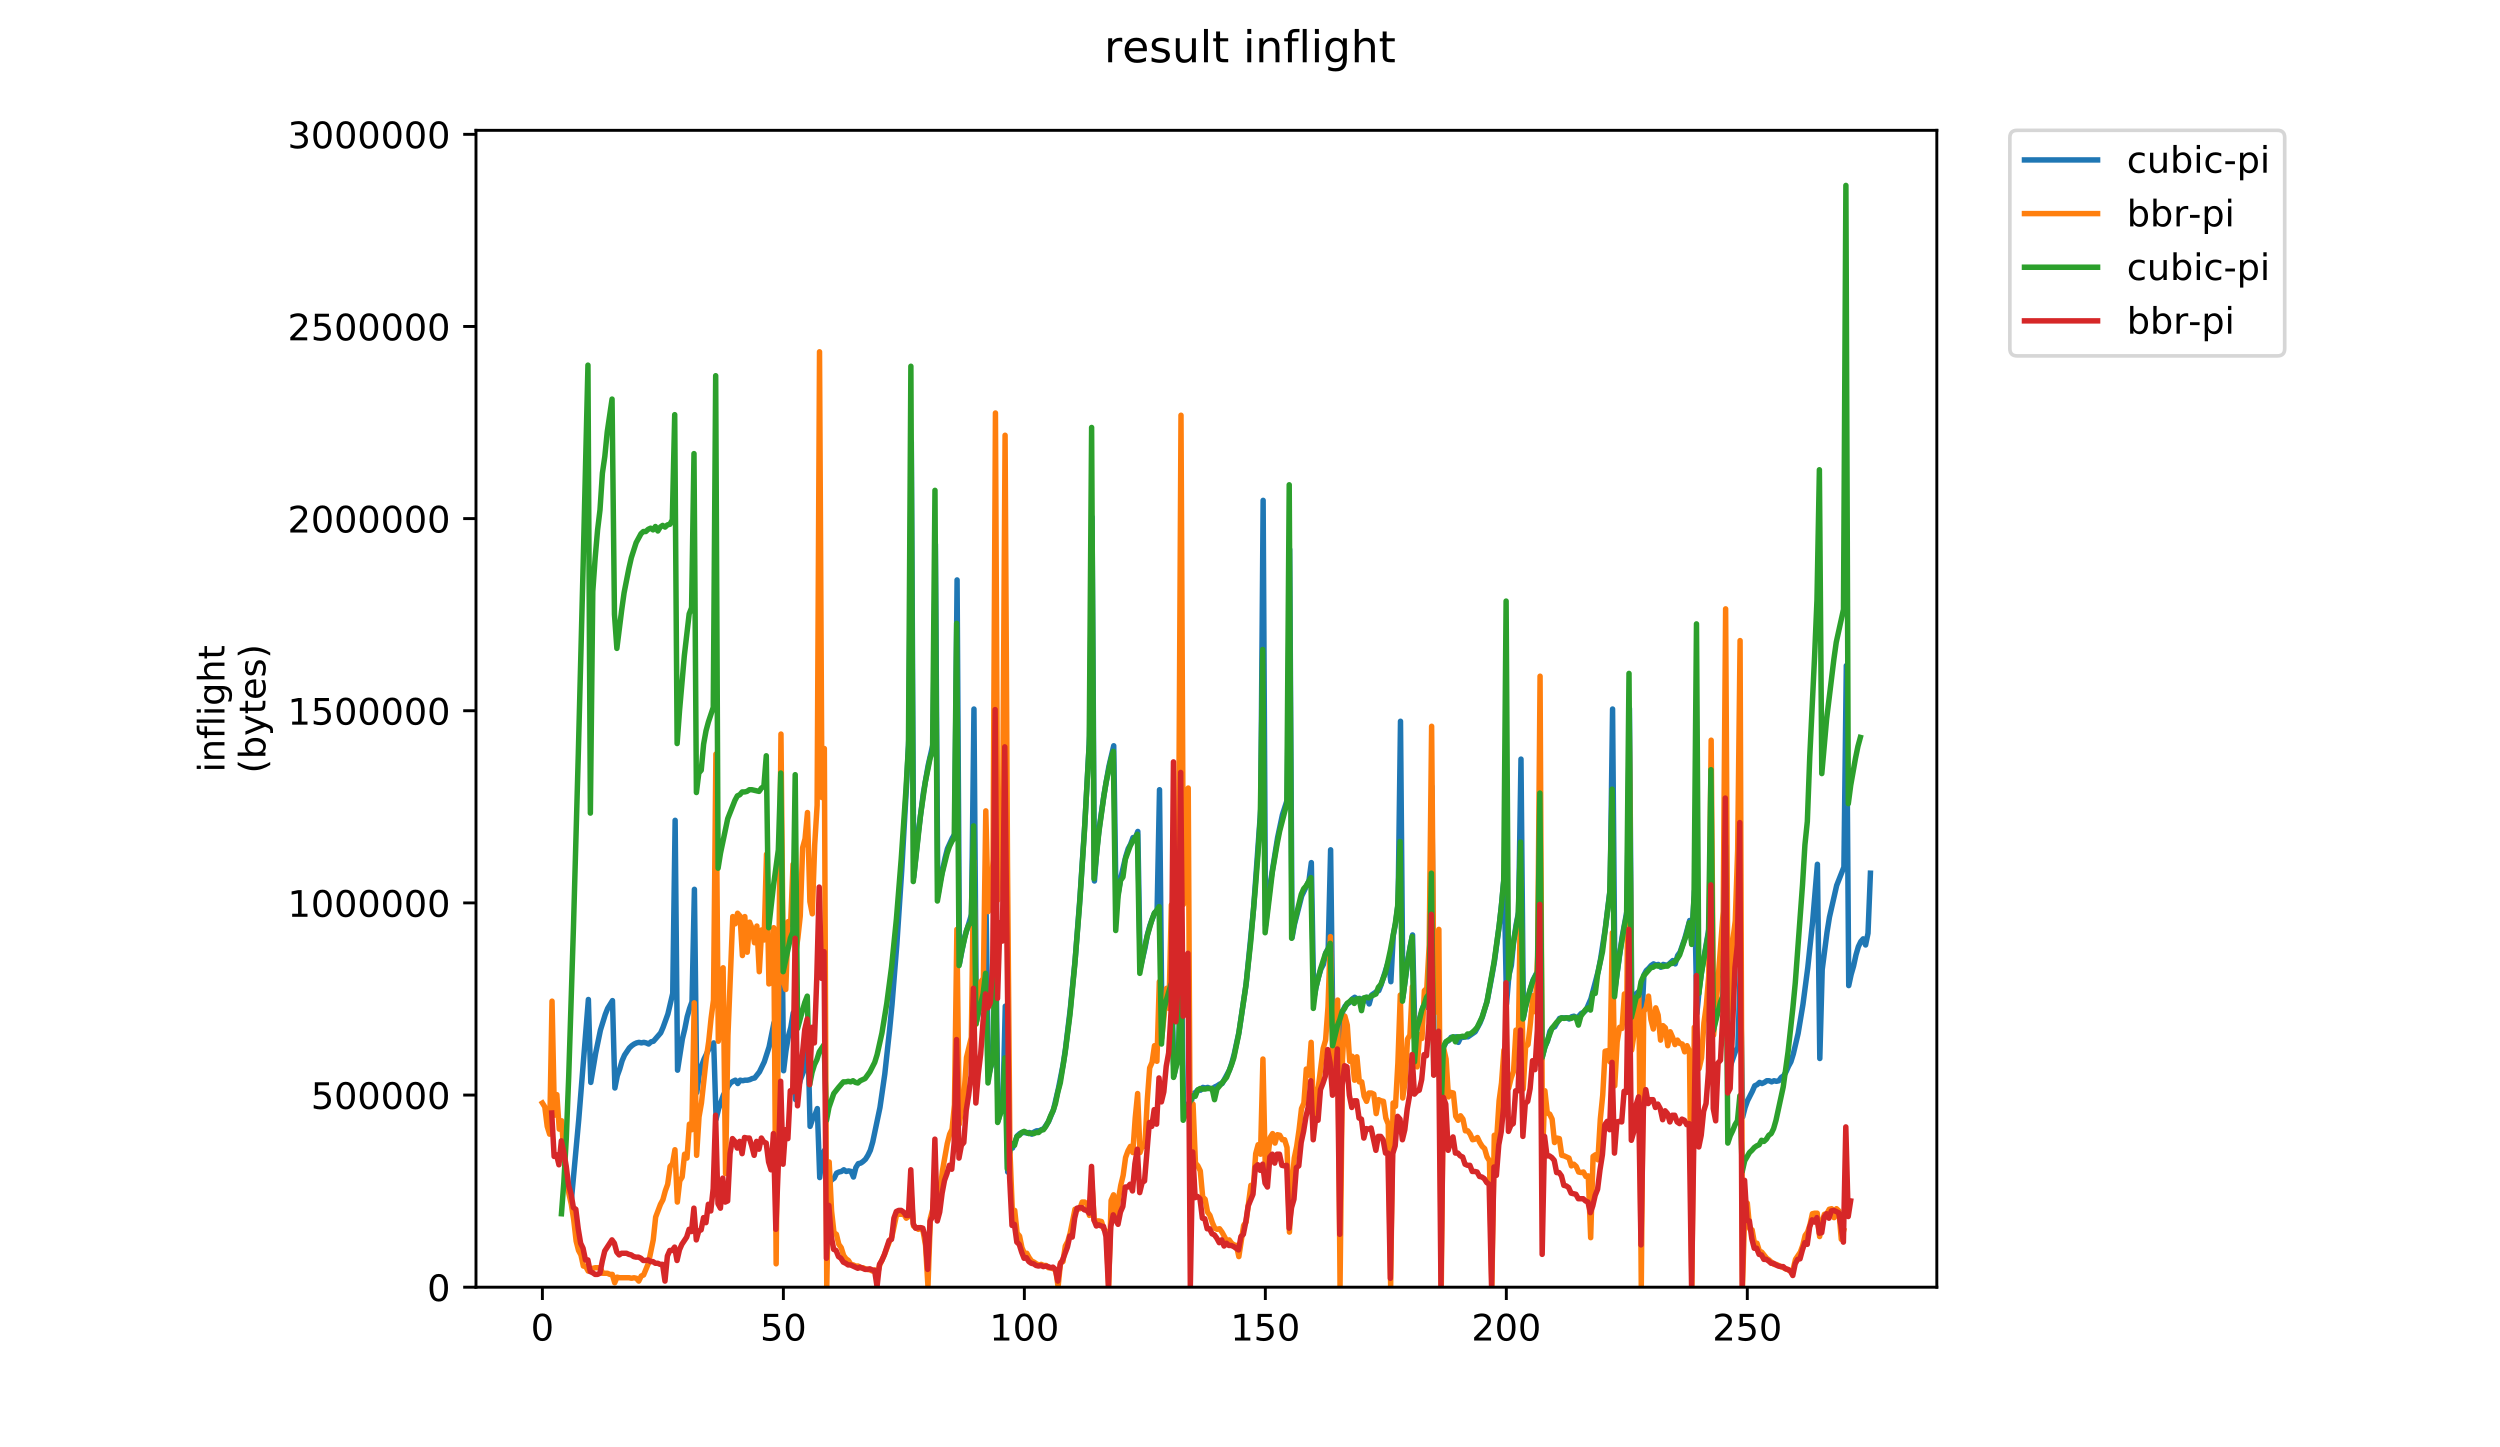 <?xml version="1.0" encoding="utf-8" standalone="no"?>
<!DOCTYPE svg PUBLIC "-//W3C//DTD SVG 1.1//EN"
  "http://www.w3.org/Graphics/SVG/1.1/DTD/svg11.dtd">
<!-- Created with matplotlib (https://matplotlib.org/) -->
<svg height="396pt" version="1.1" viewBox="0 0 684 396" width="684pt" xmlns="http://www.w3.org/2000/svg" xmlns:xlink="http://www.w3.org/1999/xlink">
 <defs>
  <style type="text/css">
*{stroke-linecap:butt;stroke-linejoin:round;}
  </style>
 </defs>
 <g id="figure_1">
  <g id="patch_1">
   <path d="M 0 396 
L 684 396 
L 684 0 
L 0 0 
z
" style="fill:#ffffff;"/>
  </g>
  <g id="axes_1">
   <g id="patch_2">
    <path d="M 130.23 352.174 
L 529.913 352.174 
L 529.913 35.66 
L 130.23 35.66 
z
" style="fill:#ffffff;"/>
   </g>
   <g id="matplotlib.axis_1">
    <g id="xtick_1">
     <g id="line2d_1">
      <defs>
       <path d="M 0 0 
L 0 3.5 
" id="m7abb6b933d" style="stroke:#000000;stroke-width:0.8;"/>
      </defs>
      <g>
       <use style="stroke:#000000;stroke-width:0.8;" x="148.398" xlink:href="#m7abb6b933d" y="352.174"/>
      </g>
     </g>
     <g id="text_1">
      <!-- 0 -->
      <defs>
       <path d="M 31.781 66.406 
Q 24.172 66.406 20.328 58.906 
Q 16.5 51.422 16.5 36.375 
Q 16.5 21.391 20.328 13.891 
Q 24.172 6.391 31.781 6.391 
Q 39.453 6.391 43.281 13.891 
Q 47.125 21.391 47.125 36.375 
Q 47.125 51.422 43.281 58.906 
Q 39.453 66.406 31.781 66.406 
z
M 31.781 74.219 
Q 44.047 74.219 50.516 64.516 
Q 56.984 54.828 56.984 36.375 
Q 56.984 17.969 50.516 8.266 
Q 44.047 -1.422 31.781 -1.422 
Q 19.531 -1.422 13.062 8.266 
Q 6.594 17.969 6.594 36.375 
Q 6.594 54.828 13.062 64.516 
Q 19.531 74.219 31.781 74.219 
z
" id="DejaVuSans-48"/>
      </defs>
      <g transform="translate(145.216 366.773)scale(0.1 -0.1)">
       <use xlink:href="#DejaVuSans-48"/>
      </g>
     </g>
    </g>
    <g id="xtick_2">
     <g id="line2d_2">
      <g>
       <use style="stroke:#000000;stroke-width:0.8;" x="214.331" xlink:href="#m7abb6b933d" y="352.174"/>
      </g>
     </g>
     <g id="text_2">
      <!-- 50 -->
      <defs>
       <path d="M 10.797 72.906 
L 49.516 72.906 
L 49.516 64.594 
L 19.828 64.594 
L 19.828 46.734 
Q 21.969 47.469 24.109 47.828 
Q 26.266 48.188 28.422 48.188 
Q 40.625 48.188 47.75 41.5 
Q 54.891 34.812 54.891 23.391 
Q 54.891 11.625 47.562 5.094 
Q 40.234 -1.422 26.906 -1.422 
Q 22.312 -1.422 17.547 -0.641 
Q 12.797 0.141 7.719 1.703 
L 7.719 11.625 
Q 12.109 9.234 16.797 8.062 
Q 21.484 6.891 26.703 6.891 
Q 35.156 6.891 40.078 11.328 
Q 45.016 15.766 45.016 23.391 
Q 45.016 31 40.078 35.438 
Q 35.156 39.891 26.703 39.891 
Q 22.75 39.891 18.812 39.016 
Q 14.891 38.141 10.797 36.281 
z
" id="DejaVuSans-53"/>
      </defs>
      <g transform="translate(207.968 366.773)scale(0.1 -0.1)">
       <use xlink:href="#DejaVuSans-53"/>
       <use x="63.623" xlink:href="#DejaVuSans-48"/>
      </g>
     </g>
    </g>
    <g id="xtick_3">
     <g id="line2d_3">
      <g>
       <use style="stroke:#000000;stroke-width:0.8;" x="280.264" xlink:href="#m7abb6b933d" y="352.174"/>
      </g>
     </g>
     <g id="text_3">
      <!-- 100 -->
      <defs>
       <path d="M 12.406 8.297 
L 28.516 8.297 
L 28.516 63.922 
L 10.984 60.406 
L 10.984 69.391 
L 28.422 72.906 
L 38.281 72.906 
L 38.281 8.297 
L 54.391 8.297 
L 54.391 0 
L 12.406 0 
z
" id="DejaVuSans-49"/>
      </defs>
      <g transform="translate(270.72 366.773)scale(0.1 -0.1)">
       <use xlink:href="#DejaVuSans-49"/>
       <use x="63.623" xlink:href="#DejaVuSans-48"/>
       <use x="127.246" xlink:href="#DejaVuSans-48"/>
      </g>
     </g>
    </g>
    <g id="xtick_4">
     <g id="line2d_4">
      <g>
       <use style="stroke:#000000;stroke-width:0.8;" x="346.198" xlink:href="#m7abb6b933d" y="352.174"/>
      </g>
     </g>
     <g id="text_4">
      <!-- 150 -->
      <g transform="translate(336.654 366.773)scale(0.1 -0.1)">
       <use xlink:href="#DejaVuSans-49"/>
       <use x="63.623" xlink:href="#DejaVuSans-53"/>
       <use x="127.246" xlink:href="#DejaVuSans-48"/>
      </g>
     </g>
    </g>
    <g id="xtick_5">
     <g id="line2d_5">
      <g>
       <use style="stroke:#000000;stroke-width:0.8;" x="412.131" xlink:href="#m7abb6b933d" y="352.174"/>
      </g>
     </g>
     <g id="text_5">
      <!-- 200 -->
      <defs>
       <path d="M 19.188 8.297 
L 53.609 8.297 
L 53.609 0 
L 7.328 0 
L 7.328 8.297 
Q 12.938 14.109 22.625 23.891 
Q 32.328 33.688 34.812 36.531 
Q 39.547 41.844 41.422 45.531 
Q 43.312 49.219 43.312 52.781 
Q 43.312 58.594 39.234 62.25 
Q 35.156 65.922 28.609 65.922 
Q 23.969 65.922 18.812 64.312 
Q 13.672 62.703 7.812 59.422 
L 7.812 69.391 
Q 13.766 71.781 18.938 73 
Q 24.125 74.219 28.422 74.219 
Q 39.75 74.219 46.484 68.547 
Q 53.219 62.891 53.219 53.422 
Q 53.219 48.922 51.531 44.891 
Q 49.859 40.875 45.406 35.406 
Q 44.188 33.984 37.641 27.219 
Q 31.109 20.453 19.188 8.297 
z
" id="DejaVuSans-50"/>
      </defs>
      <g transform="translate(402.587 366.773)scale(0.1 -0.1)">
       <use xlink:href="#DejaVuSans-50"/>
       <use x="63.623" xlink:href="#DejaVuSans-48"/>
       <use x="127.246" xlink:href="#DejaVuSans-48"/>
      </g>
     </g>
    </g>
    <g id="xtick_6">
     <g id="line2d_6">
      <g>
       <use style="stroke:#000000;stroke-width:0.8;" x="478.064" xlink:href="#m7abb6b933d" y="352.174"/>
      </g>
     </g>
     <g id="text_6">
      <!-- 250 -->
      <g transform="translate(468.52 366.773)scale(0.1 -0.1)">
       <use xlink:href="#DejaVuSans-50"/>
       <use x="63.623" xlink:href="#DejaVuSans-53"/>
       <use x="127.246" xlink:href="#DejaVuSans-48"/>
      </g>
     </g>
    </g>
   </g>
   <g id="matplotlib.axis_2">
    <g id="ytick_1">
     <g id="line2d_7">
      <defs>
       <path d="M 0 0 
L -3.5 0 
" id="m88e870b6db" style="stroke:#000000;stroke-width:0.8;"/>
      </defs>
      <g>
       <use style="stroke:#000000;stroke-width:0.8;" x="130.23" xlink:href="#m88e870b6db" y="352.174"/>
      </g>
     </g>
     <g id="text_7">
      <!-- 0 -->
      <g transform="translate(116.868 355.973)scale(0.1 -0.1)">
       <use xlink:href="#DejaVuSans-48"/>
      </g>
     </g>
    </g>
    <g id="ytick_2">
     <g id="line2d_8">
      <g>
       <use style="stroke:#000000;stroke-width:0.8;" x="130.23" xlink:href="#m88e870b6db" y="299.604"/>
      </g>
     </g>
     <g id="text_8">
      <!-- 500000 -->
      <g transform="translate(85.055 303.403)scale(0.1 -0.1)">
       <use xlink:href="#DejaVuSans-53"/>
       <use x="63.623" xlink:href="#DejaVuSans-48"/>
       <use x="127.246" xlink:href="#DejaVuSans-48"/>
       <use x="190.869" xlink:href="#DejaVuSans-48"/>
       <use x="254.492" xlink:href="#DejaVuSans-48"/>
       <use x="318.115" xlink:href="#DejaVuSans-48"/>
      </g>
     </g>
    </g>
    <g id="ytick_3">
     <g id="line2d_9">
      <g>
       <use style="stroke:#000000;stroke-width:0.8;" x="130.23" xlink:href="#m88e870b6db" y="247.034"/>
      </g>
     </g>
     <g id="text_9">
      <!-- 1000000 -->
      <g transform="translate(78.693 250.833)scale(0.1 -0.1)">
       <use xlink:href="#DejaVuSans-49"/>
       <use x="63.623" xlink:href="#DejaVuSans-48"/>
       <use x="127.246" xlink:href="#DejaVuSans-48"/>
       <use x="190.869" xlink:href="#DejaVuSans-48"/>
       <use x="254.492" xlink:href="#DejaVuSans-48"/>
       <use x="318.115" xlink:href="#DejaVuSans-48"/>
       <use x="381.738" xlink:href="#DejaVuSans-48"/>
      </g>
     </g>
    </g>
    <g id="ytick_4">
     <g id="line2d_10">
      <g>
       <use style="stroke:#000000;stroke-width:0.8;" x="130.23" xlink:href="#m88e870b6db" y="194.463"/>
      </g>
     </g>
     <g id="text_10">
      <!-- 1500000 -->
      <g transform="translate(78.693 198.263)scale(0.1 -0.1)">
       <use xlink:href="#DejaVuSans-49"/>
       <use x="63.623" xlink:href="#DejaVuSans-53"/>
       <use x="127.246" xlink:href="#DejaVuSans-48"/>
       <use x="190.869" xlink:href="#DejaVuSans-48"/>
       <use x="254.492" xlink:href="#DejaVuSans-48"/>
       <use x="318.115" xlink:href="#DejaVuSans-48"/>
       <use x="381.738" xlink:href="#DejaVuSans-48"/>
      </g>
     </g>
    </g>
    <g id="ytick_5">
     <g id="line2d_11">
      <g>
       <use style="stroke:#000000;stroke-width:0.8;" x="130.23" xlink:href="#m88e870b6db" y="141.893"/>
      </g>
     </g>
     <g id="text_11">
      <!-- 2000000 -->
      <g transform="translate(78.693 145.692)scale(0.1 -0.1)">
       <use xlink:href="#DejaVuSans-50"/>
       <use x="63.623" xlink:href="#DejaVuSans-48"/>
       <use x="127.246" xlink:href="#DejaVuSans-48"/>
       <use x="190.869" xlink:href="#DejaVuSans-48"/>
       <use x="254.492" xlink:href="#DejaVuSans-48"/>
       <use x="318.115" xlink:href="#DejaVuSans-48"/>
       <use x="381.738" xlink:href="#DejaVuSans-48"/>
      </g>
     </g>
    </g>
    <g id="ytick_6">
     <g id="line2d_12">
      <g>
       <use style="stroke:#000000;stroke-width:0.8;" x="130.23" xlink:href="#m88e870b6db" y="89.323"/>
      </g>
     </g>
     <g id="text_12">
      <!-- 2500000 -->
      <g transform="translate(78.693 93.122)scale(0.1 -0.1)">
       <use xlink:href="#DejaVuSans-50"/>
       <use x="63.623" xlink:href="#DejaVuSans-53"/>
       <use x="127.246" xlink:href="#DejaVuSans-48"/>
       <use x="190.869" xlink:href="#DejaVuSans-48"/>
       <use x="254.492" xlink:href="#DejaVuSans-48"/>
       <use x="318.115" xlink:href="#DejaVuSans-48"/>
       <use x="381.738" xlink:href="#DejaVuSans-48"/>
      </g>
     </g>
    </g>
    <g id="ytick_7">
     <g id="line2d_13">
      <g>
       <use style="stroke:#000000;stroke-width:0.8;" x="130.23" xlink:href="#m88e870b6db" y="36.753"/>
      </g>
     </g>
     <g id="text_13">
      <!-- 3000000 -->
      <defs>
       <path d="M 40.578 39.312 
Q 47.656 37.797 51.625 33 
Q 55.609 28.219 55.609 21.188 
Q 55.609 10.406 48.188 4.484 
Q 40.766 -1.422 27.094 -1.422 
Q 22.516 -1.422 17.656 -0.516 
Q 12.797 0.391 7.625 2.203 
L 7.625 11.719 
Q 11.719 9.328 16.594 8.109 
Q 21.484 6.891 26.812 6.891 
Q 36.078 6.891 40.938 10.547 
Q 45.797 14.203 45.797 21.188 
Q 45.797 27.641 41.281 31.266 
Q 36.766 34.906 28.719 34.906 
L 20.219 34.906 
L 20.219 43.016 
L 29.109 43.016 
Q 36.375 43.016 40.234 45.922 
Q 44.094 48.828 44.094 54.297 
Q 44.094 59.906 40.109 62.906 
Q 36.141 65.922 28.719 65.922 
Q 24.656 65.922 20.016 65.031 
Q 15.375 64.156 9.812 62.312 
L 9.812 71.094 
Q 15.438 72.656 20.344 73.438 
Q 25.25 74.219 29.594 74.219 
Q 40.828 74.219 47.359 69.109 
Q 53.906 64.016 53.906 55.328 
Q 53.906 49.266 50.438 45.094 
Q 46.969 40.922 40.578 39.312 
z
" id="DejaVuSans-51"/>
      </defs>
      <g transform="translate(78.693 40.552)scale(0.1 -0.1)">
       <use xlink:href="#DejaVuSans-51"/>
       <use x="63.623" xlink:href="#DejaVuSans-48"/>
       <use x="127.246" xlink:href="#DejaVuSans-48"/>
       <use x="190.869" xlink:href="#DejaVuSans-48"/>
       <use x="254.492" xlink:href="#DejaVuSans-48"/>
       <use x="318.115" xlink:href="#DejaVuSans-48"/>
       <use x="381.738" xlink:href="#DejaVuSans-48"/>
      </g>
     </g>
    </g>
    <g id="text_14">
     <!-- inflight -->
     <defs>
      <path d="M 9.422 54.688 
L 18.406 54.688 
L 18.406 0 
L 9.422 0 
z
M 9.422 75.984 
L 18.406 75.984 
L 18.406 64.594 
L 9.422 64.594 
z
" id="DejaVuSans-105"/>
      <path d="M 54.891 33.016 
L 54.891 0 
L 45.906 0 
L 45.906 32.719 
Q 45.906 40.484 42.875 44.328 
Q 39.844 48.188 33.797 48.188 
Q 26.516 48.188 22.312 43.547 
Q 18.109 38.922 18.109 30.906 
L 18.109 0 
L 9.078 0 
L 9.078 54.688 
L 18.109 54.688 
L 18.109 46.188 
Q 21.344 51.125 25.703 53.562 
Q 30.078 56 35.797 56 
Q 45.219 56 50.047 50.172 
Q 54.891 44.344 54.891 33.016 
z
" id="DejaVuSans-110"/>
      <path d="M 37.109 75.984 
L 37.109 68.5 
L 28.516 68.5 
Q 23.688 68.5 21.797 66.547 
Q 19.922 64.594 19.922 59.516 
L 19.922 54.688 
L 34.719 54.688 
L 34.719 47.703 
L 19.922 47.703 
L 19.922 0 
L 10.891 0 
L 10.891 47.703 
L 2.297 47.703 
L 2.297 54.688 
L 10.891 54.688 
L 10.891 58.5 
Q 10.891 67.625 15.141 71.797 
Q 19.391 75.984 28.609 75.984 
z
" id="DejaVuSans-102"/>
      <path d="M 9.422 75.984 
L 18.406 75.984 
L 18.406 0 
L 9.422 0 
z
" id="DejaVuSans-108"/>
      <path d="M 45.406 27.984 
Q 45.406 37.75 41.375 43.109 
Q 37.359 48.484 30.078 48.484 
Q 22.859 48.484 18.828 43.109 
Q 14.797 37.75 14.797 27.984 
Q 14.797 18.266 18.828 12.891 
Q 22.859 7.516 30.078 7.516 
Q 37.359 7.516 41.375 12.891 
Q 45.406 18.266 45.406 27.984 
z
M 54.391 6.781 
Q 54.391 -7.172 48.188 -13.984 
Q 42 -20.797 29.203 -20.797 
Q 24.469 -20.797 20.266 -20.094 
Q 16.062 -19.391 12.109 -17.922 
L 12.109 -9.188 
Q 16.062 -11.328 19.922 -12.344 
Q 23.781 -13.375 27.781 -13.375 
Q 36.625 -13.375 41.016 -8.766 
Q 45.406 -4.156 45.406 5.172 
L 45.406 9.625 
Q 42.625 4.781 38.281 2.391 
Q 33.938 0 27.875 0 
Q 17.828 0 11.672 7.656 
Q 5.516 15.328 5.516 27.984 
Q 5.516 40.672 11.672 48.328 
Q 17.828 56 27.875 56 
Q 33.938 56 38.281 53.609 
Q 42.625 51.219 45.406 46.391 
L 45.406 54.688 
L 54.391 54.688 
z
" id="DejaVuSans-103"/>
      <path d="M 54.891 33.016 
L 54.891 0 
L 45.906 0 
L 45.906 32.719 
Q 45.906 40.484 42.875 44.328 
Q 39.844 48.188 33.797 48.188 
Q 26.516 48.188 22.312 43.547 
Q 18.109 38.922 18.109 30.906 
L 18.109 0 
L 9.078 0 
L 9.078 75.984 
L 18.109 75.984 
L 18.109 46.188 
Q 21.344 51.125 25.703 53.562 
Q 30.078 56 35.797 56 
Q 45.219 56 50.047 50.172 
Q 54.891 44.344 54.891 33.016 
z
" id="DejaVuSans-104"/>
      <path d="M 18.312 70.219 
L 18.312 54.688 
L 36.812 54.688 
L 36.812 47.703 
L 18.312 47.703 
L 18.312 18.016 
Q 18.312 11.328 20.141 9.422 
Q 21.969 7.516 27.594 7.516 
L 36.812 7.516 
L 36.812 0 
L 27.594 0 
Q 17.188 0 13.234 3.875 
Q 9.281 7.766 9.281 18.016 
L 9.281 47.703 
L 2.688 47.703 
L 2.688 54.688 
L 9.281 54.688 
L 9.281 70.219 
z
" id="DejaVuSans-116"/>
     </defs>
     <g transform="translate(61.415 211.316)rotate(-90)scale(0.1 -0.1)">
      <use xlink:href="#DejaVuSans-105"/>
      <use x="27.783" xlink:href="#DejaVuSans-110"/>
      <use x="91.162" xlink:href="#DejaVuSans-102"/>
      <use x="126.367" xlink:href="#DejaVuSans-108"/>
      <use x="154.15" xlink:href="#DejaVuSans-105"/>
      <use x="181.934" xlink:href="#DejaVuSans-103"/>
      <use x="245.41" xlink:href="#DejaVuSans-104"/>
      <use x="308.789" xlink:href="#DejaVuSans-116"/>
     </g>
     <!-- (bytes) -->
     <defs>
      <path d="M 31 75.875 
Q 24.469 64.656 21.281 53.656 
Q 18.109 42.672 18.109 31.391 
Q 18.109 20.125 21.312 9.062 
Q 24.516 -2 31 -13.188 
L 23.188 -13.188 
Q 15.875 -1.703 12.234 9.375 
Q 8.594 20.453 8.594 31.391 
Q 8.594 42.281 12.203 53.312 
Q 15.828 64.359 23.188 75.875 
z
" id="DejaVuSans-40"/>
      <path d="M 48.688 27.297 
Q 48.688 37.203 44.609 42.844 
Q 40.531 48.484 33.406 48.484 
Q 26.266 48.484 22.188 42.844 
Q 18.109 37.203 18.109 27.297 
Q 18.109 17.391 22.188 11.75 
Q 26.266 6.109 33.406 6.109 
Q 40.531 6.109 44.609 11.75 
Q 48.688 17.391 48.688 27.297 
z
M 18.109 46.391 
Q 20.953 51.266 25.266 53.625 
Q 29.594 56 35.594 56 
Q 45.562 56 51.781 48.094 
Q 58.016 40.188 58.016 27.297 
Q 58.016 14.406 51.781 6.484 
Q 45.562 -1.422 35.594 -1.422 
Q 29.594 -1.422 25.266 0.953 
Q 20.953 3.328 18.109 8.203 
L 18.109 0 
L 9.078 0 
L 9.078 75.984 
L 18.109 75.984 
z
" id="DejaVuSans-98"/>
      <path d="M 32.172 -5.078 
Q 28.375 -14.844 24.75 -17.812 
Q 21.141 -20.797 15.094 -20.797 
L 7.906 -20.797 
L 7.906 -13.281 
L 13.188 -13.281 
Q 16.891 -13.281 18.938 -11.516 
Q 21 -9.766 23.484 -3.219 
L 25.094 0.875 
L 2.984 54.688 
L 12.5 54.688 
L 29.594 11.922 
L 46.688 54.688 
L 56.203 54.688 
z
" id="DejaVuSans-121"/>
      <path d="M 56.203 29.594 
L 56.203 25.203 
L 14.891 25.203 
Q 15.484 15.922 20.484 11.062 
Q 25.484 6.203 34.422 6.203 
Q 39.594 6.203 44.453 7.469 
Q 49.312 8.734 54.109 11.281 
L 54.109 2.781 
Q 49.266 0.734 44.188 -0.344 
Q 39.109 -1.422 33.891 -1.422 
Q 20.797 -1.422 13.156 6.188 
Q 5.516 13.812 5.516 26.812 
Q 5.516 40.234 12.766 48.109 
Q 20.016 56 32.328 56 
Q 43.359 56 49.781 48.891 
Q 56.203 41.797 56.203 29.594 
z
M 47.219 32.234 
Q 47.125 39.594 43.094 43.984 
Q 39.062 48.391 32.422 48.391 
Q 24.906 48.391 20.391 44.141 
Q 15.875 39.891 15.188 32.172 
z
" id="DejaVuSans-101"/>
      <path d="M 44.281 53.078 
L 44.281 44.578 
Q 40.484 46.531 36.375 47.5 
Q 32.281 48.484 27.875 48.484 
Q 21.188 48.484 17.844 46.438 
Q 14.5 44.391 14.5 40.281 
Q 14.5 37.156 16.891 35.375 
Q 19.281 33.594 26.516 31.984 
L 29.594 31.297 
Q 39.156 29.25 43.188 25.516 
Q 47.219 21.781 47.219 15.094 
Q 47.219 7.469 41.188 3.016 
Q 35.156 -1.422 24.609 -1.422 
Q 20.219 -1.422 15.453 -0.562 
Q 10.688 0.297 5.422 2 
L 5.422 11.281 
Q 10.406 8.688 15.234 7.391 
Q 20.062 6.109 24.812 6.109 
Q 31.156 6.109 34.562 8.281 
Q 37.984 10.453 37.984 14.406 
Q 37.984 18.062 35.516 20.016 
Q 33.062 21.969 24.703 23.781 
L 21.578 24.516 
Q 13.234 26.266 9.516 29.906 
Q 5.812 33.547 5.812 39.891 
Q 5.812 47.609 11.281 51.797 
Q 16.75 56 26.812 56 
Q 31.781 56 36.172 55.266 
Q 40.578 54.547 44.281 53.078 
z
" id="DejaVuSans-115"/>
      <path d="M 8.016 75.875 
L 15.828 75.875 
Q 23.141 64.359 26.781 53.312 
Q 30.422 42.281 30.422 31.391 
Q 30.422 20.453 26.781 9.375 
Q 23.141 -1.703 15.828 -13.188 
L 8.016 -13.188 
Q 14.5 -2 17.703 9.062 
Q 20.906 20.125 20.906 31.391 
Q 20.906 42.672 17.703 53.656 
Q 14.5 64.656 8.016 75.875 
z
" id="DejaVuSans-41"/>
     </defs>
     <g transform="translate(72.613 211.594)rotate(-90)scale(0.1 -0.1)">
      <use xlink:href="#DejaVuSans-40"/>
      <use x="39.014" xlink:href="#DejaVuSans-98"/>
      <use x="102.49" xlink:href="#DejaVuSans-121"/>
      <use x="161.67" xlink:href="#DejaVuSans-116"/>
      <use x="200.879" xlink:href="#DejaVuSans-101"/>
      <use x="262.402" xlink:href="#DejaVuSans-115"/>
      <use x="314.502" xlink:href="#DejaVuSans-41"/>
     </g>
    </g>
   </g>
   <g id="line2d_14">
    <path clip-path="url(#p42dc367d0f)" d="M 156.365 327.967 
L 158.343 306.349 
L 160.98 273.464 
L 161.64 296.149 
L 162.958 288.232 
L 164.277 281.838 
L 165.596 277.575 
L 166.255 275.9 
L 167.574 273.769 
L 168.233 297.671 
L 168.892 294.322 
L 169.552 292.495 
L 170.211 290.211 
L 170.87 288.689 
L 172.189 286.709 
L 172.848 286.1 
L 173.508 285.644 
L 174.167 285.339 
L 174.826 285.187 
L 175.486 285.339 
L 176.145 285.187 
L 176.804 285.339 
L 177.464 285.644 
L 178.123 285.035 
L 178.782 284.883 
L 180.76 282.599 
L 181.42 281.076 
L 182.738 277.423 
L 184.057 271.79 
L 184.716 224.442 
L 185.376 292.799 
L 186.694 284.274 
L 187.354 281.533 
L 188.013 278.184 
L 188.672 275.9 
L 189.332 274.073 
L 189.991 243.32 
L 190.65 298.889 
L 191.31 294.017 
L 191.969 291.581 
L 192.628 289.754 
L 193.947 287.014 
L 195.266 285.339 
L 195.925 306.197 
L 196.584 303.456 
L 197.903 299.65 
L 199.222 297.214 
L 199.881 296.301 
L 200.54 295.844 
L 201.2 295.54 
L 201.859 296.453 
L 202.518 295.54 
L 203.178 295.692 
L 203.837 295.54 
L 204.496 295.54 
L 205.156 295.387 
L 205.815 295.083 
L 206.474 294.931 
L 207.793 293.256 
L 209.112 290.516 
L 210.43 286.405 
L 211.749 279.858 
L 212.408 280.62 
L 213.068 271.028 
L 213.727 234.49 
L 214.386 292.951 
L 215.046 287.471 
L 215.705 283.512 
L 216.364 281.076 
L 217.024 277.118 
L 217.683 300.868 
L 218.342 297.823 
L 219.002 295.387 
L 220.32 291.886 
L 220.98 281.381 
L 221.639 308.176 
L 222.298 306.197 
L 222.958 305.131 
L 223.617 303.304 
L 224.276 322.182 
L 224.936 316.245 
L 225.595 314.722 
L 226.254 325.836 
L 226.914 323.552 
L 227.573 322.791 
L 228.232 322.334 
L 228.892 320.964 
L 229.551 320.66 
L 230.21 320.508 
L 230.87 320.051 
L 231.529 320.508 
L 232.188 320.355 
L 232.848 320.508 
L 233.507 322.03 
L 234.166 319.442 
L 234.826 318.376 
L 235.485 318.224 
L 236.144 317.767 
L 236.804 317.158 
L 237.463 316.092 
L 238.122 314.722 
L 238.782 312.439 
L 240.76 303 
L 242.078 293.865 
L 243.397 281.685 
L 244.056 274.834 
L 245.375 258.392 
L 246.694 238.448 
L 248.012 215.155 
L 248.672 201.605 
L 249.331 120.916 
L 249.99 239.971 
L 251.309 227.334 
L 252.628 216.982 
L 253.946 209.37 
L 255.265 203.584 
L 255.924 148.929 
L 256.584 245.147 
L 257.243 241.189 
L 258.562 234.794 
L 259.221 232.206 
L 260.54 229.314 
L 261.199 228.248 
L 261.858 158.673 
L 262.518 263.568 
L 263.836 256.717 
L 265.814 250.171 
L 266.474 193.993 
L 267.133 279.554 
L 268.452 273.617 
L 269.111 271.181 
L 269.77 247.126 
L 270.43 294.474 
L 271.089 291.886 
L 271.748 289.754 
L 272.408 256.261 
L 273.067 306.653 
L 273.726 304.37 
L 274.386 302.695 
L 275.045 275.291 
L 275.704 320.66 
L 276.364 314.113 
L 277.023 314.113 
L 278.342 310.764 
L 279.001 310.155 
L 279.66 309.85 
L 280.32 309.85 
L 280.979 310.003 
L 281.638 309.85 
L 282.298 310.307 
L 282.957 309.698 
L 283.616 309.394 
L 284.276 309.394 
L 285.594 308.785 
L 286.913 306.806 
L 288.232 303.608 
L 289.55 297.975 
L 290.869 291.277 
L 291.528 286.862 
L 292.847 275.9 
L 294.166 262.503 
L 295.484 245.451 
L 296.803 225.508 
L 298.122 201.301 
L 298.781 141.469 
L 299.44 241.036 
L 300.1 232.359 
L 300.759 226.421 
L 302.078 217.286 
L 303.396 209.674 
L 304.715 204.041 
L 305.374 247.735 
L 306.693 239.971 
L 308.012 234.338 
L 308.671 232.206 
L 309.33 230.988 
L 309.99 229.161 
L 310.649 229.161 
L 311.308 227.487 
L 311.968 264.939 
L 313.286 259.306 
L 313.946 255.652 
L 314.605 253.216 
L 315.924 249.714 
L 316.583 249.105 
L 317.242 216.068 
L 317.902 280.011 
L 318.561 275.139 
L 319.88 270.267 
L 320.539 267.527 
L 321.198 294.322 
L 321.858 290.82 
L 322.517 288.689 
L 323.176 261.285 
L 323.836 305.892 
L 325.154 301.934 
L 325.814 301.934 
L 326.473 299.193 
L 327.132 298.889 
L 327.792 298.128 
L 328.451 298.28 
L 329.11 297.519 
L 329.77 297.671 
L 330.429 297.519 
L 331.088 297.823 
L 331.748 297.823 
L 332.407 297.367 
L 333.066 297.062 
L 333.726 296.605 
L 334.385 296.453 
L 336.363 292.799 
L 337.022 290.82 
L 337.682 288.384 
L 339 282.294 
L 340.978 268.897 
L 342.956 248.801 
L 344.934 221.397 
L 345.594 136.902 
L 346.253 253.216 
L 347.572 241.645 
L 348.89 233.272 
L 349.55 229.161 
L 350.868 222.919 
L 352.187 218.809 
L 352.846 150.299 
L 353.506 256.565 
L 354.165 252.911 
L 356.143 245.147 
L 358.121 241.036 
L 358.78 236.012 
L 359.44 273.312 
L 360.099 269.963 
L 360.758 267.222 
L 361.418 265.091 
L 362.077 263.873 
L 362.736 260.676 
L 363.396 259.458 
L 364.055 232.511 
L 364.714 285.492 
L 366.033 280.163 
L 366.692 291.581 
L 367.352 276.661 
L 368.011 275.291 
L 368.67 274.682 
L 369.33 274.225 
L 369.989 273.312 
L 370.648 272.855 
L 371.308 273.312 
L 371.967 273.16 
L 372.626 273.464 
L 373.286 273.921 
L 373.945 272.855 
L 374.604 274.682 
L 375.264 272.246 
L 376.582 271.333 
L 377.242 271.028 
L 377.901 269.354 
L 379.22 265.091 
L 379.879 263.112 
L 380.538 268.592 
L 381.198 255.956 
L 381.857 252.455 
L 382.516 247.278 
L 383.176 197.343 
L 383.835 272.855 
L 385.154 263.112 
L 385.813 259.001 
L 386.472 255.804 
L 387.132 283.512 
L 389.11 276.357 
L 389.769 274.225 
L 390.428 275.596 
L 391.088 271.79 
L 391.747 215.155 
L 392.406 293.408 
L 393.725 289.145 
L 394.384 287.623 
L 395.703 285.035 
L 396.362 284.73 
L 397.022 283.817 
L 397.681 283.817 
L 398.34 283.665 
L 399 285.187 
L 399.659 283.817 
L 400.318 283.817 
L 400.978 283.665 
L 401.637 283.665 
L 403.615 282.294 
L 404.934 279.858 
L 405.593 278.184 
L 406.912 273.769 
L 408.23 266.766 
L 408.89 262.959 
L 410.208 253.064 
L 410.868 246.974 
L 411.527 239.818 
L 412.186 274.682 
L 412.846 266.766 
L 413.505 264.177 
L 414.164 257.326 
L 414.824 252.911 
L 415.483 249.562 
L 416.142 207.695 
L 416.802 278.488 
L 417.461 275.139 
L 419.439 268.136 
L 420.758 265.548 
L 421.417 291.277 
L 422.736 286.253 
L 423.395 284.883 
L 424.054 282.142 
L 424.714 281.229 
L 425.373 280.924 
L 426.692 278.641 
L 427.351 278.488 
L 428.67 278.488 
L 429.329 278.793 
L 429.988 278.184 
L 430.648 278.032 
L 431.307 278.641 
L 431.966 278.032 
L 432.626 277.27 
L 433.285 276.966 
L 433.944 276.357 
L 435.263 273.312 
L 437.241 265.852 
L 437.9 262.503 
L 439.219 253.977 
L 440.538 243.168 
L 441.197 193.993 
L 441.856 270.572 
L 443.834 256.261 
L 445.153 249.105 
L 445.812 193.841 
L 446.472 277.423 
L 447.79 271.79 
L 448.45 271.181 
L 449.109 281.076 
L 449.768 266.766 
L 450.428 265.548 
L 451.087 264.939 
L 451.746 264.177 
L 452.406 263.721 
L 453.065 264.025 
L 453.724 263.873 
L 454.384 264.634 
L 455.043 263.873 
L 455.702 264.025 
L 456.362 264.025 
L 457.68 262.807 
L 458.34 263.721 
L 458.999 261.437 
L 459.658 260.524 
L 460.977 256.717 
L 462.296 251.846 
L 462.955 254.586 
L 463.614 243.777 
L 464.274 277.27 
L 464.933 270.419 
L 465.592 265.548 
L 467.57 253.977 
L 468.23 283.056 
L 468.889 281.076 
L 469.548 278.032 
L 470.208 275.748 
L 470.867 274.225 
L 471.526 271.942 
L 472.186 240.275 
L 472.845 293.865 
L 473.504 291.429 
L 474.823 287.623 
L 475.482 286.557 
L 476.142 265.091 
L 476.801 305.588 
L 477.46 303 
L 478.12 301.173 
L 479.438 298.584 
L 480.098 297.062 
L 480.757 296.758 
L 481.416 296.149 
L 482.076 296.453 
L 482.735 296.149 
L 483.394 295.692 
L 484.054 295.692 
L 484.713 295.996 
L 485.372 295.692 
L 486.032 295.844 
L 486.691 295.692 
L 487.35 294.778 
L 488.01 294.322 
L 488.669 293.256 
L 489.328 291.733 
L 489.988 290.516 
L 490.647 288.384 
L 491.966 282.751 
L 493.284 274.834 
L 494.603 264.786 
L 495.922 252.302 
L 497.24 236.469 
L 497.9 289.602 
L 498.559 265.243 
L 499.878 255.043 
L 500.537 250.932 
L 502.515 242.254 
L 504.493 237.23 
L 505.152 182.118 
L 505.812 269.658 
L 506.471 266.613 
L 507.13 264.33 
L 507.79 261.285 
L 508.449 259.001 
L 509.108 257.631 
L 509.768 256.87 
L 510.427 258.544 
L 511.086 255.347 
L 511.746 238.905 
L 511.746 238.905 
" style="fill:none;stroke:#1f77b4;stroke-linecap:square;stroke-width:1.5;"/>
   </g>
   <g id="line2d_15">
    <path clip-path="url(#p42dc367d0f)" d="M 148.398 301.782 
L 149.057 302.847 
L 149.716 308.176 
L 150.376 310.307 
L 151.035 273.921 
L 151.694 305.131 
L 152.354 299.498 
L 153.013 308.937 
L 153.672 306.653 
L 154.332 316.701 
L 155.65 326.597 
L 156.31 329.49 
L 156.969 333.753 
L 157.628 339.538 
L 158.288 342.126 
L 158.947 343.344 
L 159.606 346.389 
L 160.266 346.541 
L 160.925 347.759 
L 161.584 347.607 
L 162.244 346.998 
L 162.903 346.846 
L 164.222 346.846 
L 164.881 348.368 
L 166.2 348.368 
L 166.859 348.673 
L 167.518 348.673 
L 168.178 350.956 
L 168.837 349.434 
L 169.496 349.586 
L 172.134 349.586 
L 172.793 349.738 
L 173.452 349.586 
L 174.112 349.738 
L 174.771 350.499 
L 175.43 349.129 
L 176.09 348.825 
L 177.408 345.628 
L 178.727 339.233 
L 179.386 332.991 
L 180.705 329.49 
L 181.364 328.272 
L 182.024 325.836 
L 182.683 324.009 
L 183.342 319.137 
L 184.002 318.376 
L 184.661 314.57 
L 185.32 328.881 
L 185.98 323.096 
L 186.639 322.03 
L 187.298 315.788 
L 187.958 316.854 
L 188.617 307.567 
L 189.276 309.089 
L 189.936 274.378 
L 190.595 316.092 
L 191.254 305.588 
L 191.914 301.782 
L 193.232 289.602 
L 193.892 285.035 
L 194.551 278.641 
L 195.21 273.617 
L 195.87 206.325 
L 196.529 284.883 
L 197.188 278.793 
L 197.848 264.786 
L 198.507 321.116 
L 199.166 283.36 
L 200.485 250.78 
L 201.144 252.759 
L 201.804 249.867 
L 202.463 250.628 
L 203.122 261.437 
L 203.782 250.78 
L 204.441 260.524 
L 205.1 252.302 
L 205.76 253.977 
L 206.419 257.935 
L 207.078 253.368 
L 207.738 265.852 
L 208.397 254.434 
L 209.056 257.174 
L 209.716 233.729 
L 210.375 269.201 
L 211.034 268.897 
L 211.694 253.825 
L 212.353 345.78 
L 213.672 200.844 
L 214.331 268.44 
L 214.99 270.724 
L 215.65 252.15 
L 216.309 252.911 
L 216.968 236.469 
L 217.628 261.285 
L 218.287 256.717 
L 218.946 250.628 
L 219.606 231.902 
L 220.265 229.466 
L 220.924 222.31 
L 221.584 246.669 
L 222.243 250.019 
L 222.902 231.141 
L 223.562 220.331 
L 224.221 96.253 
L 224.88 218.2 
L 225.54 204.802 
L 226.199 352.022 
L 226.858 317.919 
L 227.518 331.317 
L 228.177 337.254 
L 228.836 337.711 
L 229.496 340.451 
L 230.155 341.365 
L 230.814 343.496 
L 231.474 344.41 
L 232.133 344.866 
L 232.792 345.932 
L 233.452 346.084 
L 234.111 346.389 
L 234.77 346.389 
L 235.43 346.846 
L 236.089 346.846 
L 236.748 347.15 
L 238.067 347.455 
L 238.726 347.759 
L 239.386 347.455 
L 240.045 348.825 
L 240.704 346.084 
L 242.023 343.192 
L 243.342 339.69 
L 244.001 338.472 
L 245.32 332.23 
L 247.298 332.23 
L 247.957 333.296 
L 248.616 332.839 
L 249.276 326.445 
L 249.935 335.427 
L 251.254 336.341 
L 251.913 335.884 
L 252.572 336.95 
L 253.232 340.756 
L 253.891 352.022 
L 254.55 333.296 
L 255.21 330.86 
L 255.869 322.334 
L 256.528 330.099 
L 257.188 326.141 
L 257.847 320.355 
L 259.166 312.895 
L 259.825 310.307 
L 260.484 308.937 
L 261.144 302.238 
L 261.803 254.282 
L 262.462 307.567 
L 263.781 299.193 
L 264.44 289.298 
L 265.759 283.817 
L 266.418 235.556 
L 267.078 280.163 
L 268.396 268.592 
L 269.056 267.679 
L 269.715 221.854 
L 270.374 249.41 
L 271.034 248.496 
L 271.693 235.251 
L 272.352 113 
L 273.012 246.213 
L 273.671 226.421 
L 274.33 222.006 
L 274.99 119.089 
L 275.649 236.012 
L 276.308 314.57 
L 276.968 331.165 
L 277.627 331.165 
L 278.286 337.407 
L 278.946 338.168 
L 279.605 341.365 
L 280.264 342.887 
L 280.924 342.887 
L 281.583 344.105 
L 282.242 345.019 
L 282.902 345.323 
L 283.561 345.78 
L 284.22 346.084 
L 284.88 345.932 
L 285.539 346.237 
L 286.198 346.237 
L 286.858 346.846 
L 287.517 346.846 
L 288.836 347.455 
L 289.495 352.022 
L 290.154 345.475 
L 290.814 345.171 
L 291.473 340.908 
L 292.132 339.69 
L 292.792 337.407 
L 294.11 330.86 
L 294.77 330.86 
L 295.429 330.708 
L 296.088 328.881 
L 296.748 328.881 
L 297.407 329.49 
L 298.066 332.535 
L 298.726 323.4 
L 299.385 333.905 
L 300.044 334.057 
L 300.704 334.057 
L 301.363 334.209 
L 302.022 336.341 
L 302.682 336.95 
L 303.341 352.174 
L 304 328.424 
L 304.66 326.902 
L 305.319 333.905 
L 305.978 328.272 
L 306.638 324.314 
L 307.297 321.573 
L 307.956 316.701 
L 308.616 314.875 
L 309.275 313.657 
L 309.934 315.331 
L 310.594 305.892 
L 311.253 299.193 
L 311.912 315.331 
L 312.572 313.352 
L 313.231 313.657 
L 313.89 301.02 
L 314.55 292.19 
L 315.209 290.668 
L 315.868 286.1 
L 316.528 290.363 
L 317.187 268.592 
L 317.846 283.969 
L 318.506 277.727 
L 319.165 270.419 
L 319.824 275.9 
L 320.484 247.583 
L 321.143 250.171 
L 321.802 247.583 
L 322.462 232.511 
L 323.121 113.609 
L 323.78 247.431 
L 324.44 217.439 
L 325.099 215.612 
L 325.758 338.168 
L 326.418 302.086 
L 327.077 318.224 
L 327.736 318.985 
L 328.396 320.355 
L 329.055 327.511 
L 329.714 328.12 
L 330.374 331.621 
L 331.033 332.535 
L 331.692 334.514 
L 332.352 336.036 
L 333.011 336.341 
L 333.67 336.189 
L 334.33 337.102 
L 335.648 339.538 
L 336.308 339.233 
L 336.967 340.147 
L 337.626 340.604 
L 338.286 340.756 
L 338.945 343.801 
L 340.264 335.275 
L 340.923 334.362 
L 342.242 324.314 
L 342.901 324.923 
L 343.56 315.636 
L 344.22 313.2 
L 344.879 315.788 
L 345.538 289.754 
L 346.198 320.203 
L 346.857 316.854 
L 347.516 311.221 
L 348.176 310.155 
L 348.835 312.743 
L 349.494 310.459 
L 350.154 310.612 
L 350.813 311.83 
L 351.472 311.83 
L 352.132 313.961 
L 352.791 337.102 
L 353.45 324.466 
L 354.11 316.854 
L 354.769 313.657 
L 355.428 309.089 
L 356.088 303.304 
L 356.747 301.782 
L 357.406 292.495 
L 358.066 294.169 
L 358.725 285.187 
L 359.384 305.283 
L 360.044 299.193 
L 360.703 297.367 
L 362.022 286.862 
L 362.681 284.578 
L 363.34 275.443 
L 364 256.261 
L 364.659 289.907 
L 365.318 291.581 
L 365.978 273.617 
L 366.637 352.022 
L 367.296 289.907 
L 367.956 278.032 
L 368.615 280.467 
L 369.274 290.363 
L 369.934 288.993 
L 370.593 295.54 
L 371.252 289.145 
L 371.912 295.996 
L 372.571 295.996 
L 373.23 299.955 
L 373.89 301.325 
L 374.549 299.041 
L 375.208 299.041 
L 375.868 299.346 
L 376.527 304.674 
L 377.186 300.868 
L 377.846 301.173 
L 378.505 301.325 
L 379.164 305.892 
L 379.824 307.567 
L 380.483 351.87 
L 381.142 301.782 
L 381.802 302.695 
L 382.461 290.82 
L 383.12 272.246 
L 383.78 300.411 
L 384.439 295.996 
L 385.098 284.274 
L 385.758 283.208 
L 386.417 269.963 
L 387.076 285.187 
L 387.736 291.886 
L 388.395 283.056 
L 389.054 284.121 
L 389.714 271.028 
L 390.373 270.419 
L 391.032 258.544 
L 391.692 198.713 
L 392.351 277.27 
L 393.01 274.682 
L 393.67 254.282 
L 394.329 351.87 
L 394.988 286.862 
L 395.648 289.754 
L 396.307 300.107 
L 396.966 298.889 
L 397.626 299.041 
L 398.285 305.435 
L 398.944 306.501 
L 399.604 305.283 
L 400.263 306.197 
L 400.922 309.394 
L 401.582 309.394 
L 402.241 310.307 
L 402.9 311.83 
L 403.56 311.677 
L 404.219 311.221 
L 404.878 312.591 
L 405.538 313.657 
L 406.197 314.266 
L 406.856 316.549 
L 407.516 317.615 
L 408.175 352.022 
L 408.834 310.612 
L 409.494 311.525 
L 410.153 301.173 
L 410.812 296.301 
L 411.472 287.318 
L 412.131 298.128 
L 412.79 297.671 
L 413.45 294.931 
L 414.109 293.104 
L 414.768 281.838 
L 415.428 284.121 
L 416.087 241.036 
L 416.746 297.975 
L 417.406 286.405 
L 418.065 285.796 
L 418.724 279.858 
L 419.384 272.399 
L 420.043 276.814 
L 420.702 261.742 
L 421.362 185.011 
L 422.021 316.397 
L 422.68 298.432 
L 423.34 304.522 
L 423.999 304.826 
L 424.658 306.197 
L 425.318 312.591 
L 425.977 311.373 
L 426.636 311.525 
L 427.296 316.092 
L 427.955 316.245 
L 429.274 316.854 
L 429.933 318.985 
L 430.592 318.528 
L 431.252 319.137 
L 431.911 320.66 
L 432.57 320.812 
L 433.23 320.66 
L 433.889 321.878 
L 434.548 321.725 
L 435.208 338.624 
L 435.867 316.397 
L 436.526 315.94 
L 437.186 317.31 
L 437.845 306.197 
L 438.504 299.65 
L 439.164 287.623 
L 439.823 287.471 
L 440.482 290.516 
L 441.142 255.195 
L 441.801 297.062 
L 442.46 285.035 
L 443.12 281.076 
L 443.779 281.381 
L 444.438 271.942 
L 445.098 274.987 
L 445.757 197.951 
L 446.416 287.318 
L 447.076 282.903 
L 447.735 273.617 
L 448.394 272.551 
L 449.054 352.022 
L 449.713 276.814 
L 450.372 275.748 
L 451.032 272.551 
L 451.691 278.945 
L 452.35 281.533 
L 453.01 275.748 
L 453.669 277.727 
L 454.328 284.578 
L 454.988 280.62 
L 455.647 281.229 
L 456.306 286.1 
L 456.966 282.294 
L 457.625 283.817 
L 458.284 285.796 
L 458.944 284.578 
L 459.603 285.492 
L 460.262 285.644 
L 460.922 287.775 
L 461.581 286.1 
L 462.24 287.623 
L 462.9 352.022 
L 463.559 281.076 
L 464.218 288.841 
L 464.878 292.342 
L 465.537 289.45 
L 466.196 279.858 
L 466.856 274.987 
L 467.515 266.918 
L 468.174 202.519 
L 468.834 283.208 
L 469.493 275.596 
L 471.471 249.41 
L 472.13 166.589 
L 472.79 278.488 
L 473.449 270.724 
L 474.108 257.174 
L 474.768 251.998 
L 475.427 232.511 
L 476.086 175.267 
L 476.746 352.022 
L 477.405 329.642 
L 478.064 329.185 
L 478.724 336.189 
L 479.383 336.493 
L 480.042 340.299 
L 480.702 340.147 
L 481.361 342.278 
L 482.02 342.583 
L 483.339 344.258 
L 483.998 344.714 
L 485.317 345.932 
L 485.976 345.932 
L 489.932 347.759 
L 490.592 347.302 
L 491.251 344.562 
L 492.57 342.583 
L 493.229 340.756 
L 493.888 338.016 
L 494.548 337.102 
L 495.207 335.123 
L 495.866 332.078 
L 496.526 331.926 
L 497.185 331.926 
L 497.844 338.32 
L 498.504 334.362 
L 499.163 332.23 
L 499.822 332.078 
L 500.482 330.86 
L 501.141 330.708 
L 501.8 333.144 
L 502.46 330.708 
L 503.119 331.317 
L 503.778 339.081 
L 504.438 336.645 
L 504.438 336.645 
" style="fill:none;stroke:#ff7f0e;stroke-linecap:square;stroke-width:1.5;"/>
   </g>
   <g id="line2d_16">
    <path clip-path="url(#p42dc367d0f)" d="M 153.612 332.078 
L 154.271 323.4 
L 154.93 311.525 
L 155.59 294.778 
L 156.908 253.368 
L 158.227 206.173 
L 159.546 154.714 
L 160.864 99.907 
L 161.524 222.463 
L 162.183 161.87 
L 162.842 152.583 
L 163.502 144.971 
L 164.161 139.49 
L 164.82 129.442 
L 165.48 124.875 
L 166.139 118.176 
L 167.458 109.194 
L 168.117 168.112 
L 168.776 177.399 
L 170.095 166.894 
L 170.754 162.174 
L 172.073 155.476 
L 172.732 152.583 
L 174.051 148.472 
L 175.37 146.036 
L 176.029 145.427 
L 176.688 145.427 
L 177.348 144.819 
L 178.007 144.514 
L 178.666 144.971 
L 179.326 144.057 
L 179.985 145.275 
L 180.644 144.21 
L 181.304 143.753 
L 181.963 144.21 
L 182.622 143.601 
L 183.282 143.448 
L 183.941 142.23 
L 184.6 113.456 
L 185.26 203.432 
L 185.919 194.45 
L 187.238 179.378 
L 188.556 167.96 
L 189.216 166.285 
L 189.875 124.113 
L 190.534 216.83 
L 191.194 211.501 
L 191.853 210.74 
L 192.512 203.584 
L 193.172 199.931 
L 193.831 197.495 
L 195.15 193.536 
L 195.809 102.799 
L 196.468 237.535 
L 197.128 233.424 
L 199.106 223.985 
L 200.424 220.636 
L 201.084 218.961 
L 201.743 217.743 
L 202.402 217.439 
L 203.062 216.677 
L 203.721 216.677 
L 204.38 216.525 
L 205.04 216.068 
L 205.699 216.068 
L 207.677 216.525 
L 208.336 215.612 
L 208.996 215.155 
L 209.655 206.782 
L 210.314 253.825 
L 211.633 242.254 
L 212.952 232.511 
L 213.611 211.501 
L 214.27 265.852 
L 216.248 256.717 
L 216.908 255.043 
L 217.567 211.958 
L 218.226 281.381 
L 219.545 276.509 
L 220.204 274.225 
L 220.864 272.551 
L 221.523 296.758 
L 222.182 293.408 
L 222.842 291.277 
L 223.501 289.907 
L 224.16 287.775 
L 225.479 285.796 
L 226.138 306.501 
L 226.798 303 
L 228.116 299.193 
L 229.435 297.519 
L 230.754 295.996 
L 231.413 295.996 
L 232.072 295.844 
L 232.732 295.996 
L 233.391 295.692 
L 234.05 296.149 
L 234.71 296.301 
L 235.369 295.692 
L 236.688 295.083 
L 238.006 293.256 
L 239.325 290.668 
L 239.984 288.536 
L 241.303 282.599 
L 242.622 274.53 
L 243.94 264.482 
L 245.259 251.389 
L 246.578 234.947 
L 247.896 215.612 
L 248.556 204.041 
L 249.215 100.211 
L 249.874 241.189 
L 251.852 223.072 
L 253.171 213.937 
L 254.49 207.391 
L 255.149 205.564 
L 255.808 134.161 
L 256.468 246.517 
L 257.786 238.905 
L 259.105 233.576 
L 259.764 231.597 
L 260.424 230.227 
L 261.083 229.161 
L 261.742 170.548 
L 262.402 264.177 
L 263.061 260.524 
L 264.38 254.738 
L 265.039 253.064 
L 265.698 252.455 
L 266.358 225.964 
L 267.017 280.163 
L 267.676 276.966 
L 268.336 274.682 
L 268.995 271.79 
L 269.654 266.309 
L 270.314 296.301 
L 270.973 292.19 
L 271.632 289.907 
L 272.292 258.392 
L 272.951 307.11 
L 273.61 304.979 
L 274.27 303.304 
L 274.929 289.45 
L 275.588 319.746 
L 276.248 314.875 
L 276.907 312.895 
L 277.566 313.352 
L 278.226 310.916 
L 278.885 310.612 
L 279.544 309.85 
L 280.204 309.546 
L 281.522 310.155 
L 282.182 310.003 
L 282.841 310.155 
L 283.5 309.85 
L 284.16 309.85 
L 284.819 309.241 
L 285.478 309.089 
L 286.138 308.176 
L 286.797 306.958 
L 287.456 305.283 
L 288.116 303.913 
L 288.775 301.934 
L 289.434 298.737 
L 290.094 296.301 
L 291.412 288.08 
L 292.731 277.727 
L 294.05 264.025 
L 295.368 247.583 
L 296.687 227.639 
L 298.006 203.737 
L 298.665 116.958 
L 299.324 240.427 
L 300.643 227.791 
L 301.962 218.2 
L 302.621 214.089 
L 303.94 207.847 
L 304.599 205.564 
L 305.258 254.586 
L 305.918 245.147 
L 306.577 240.884 
L 307.236 239.971 
L 307.896 235.099 
L 309.214 231.445 
L 309.874 230.227 
L 311.192 228.248 
L 311.852 266.309 
L 313.17 259.153 
L 313.83 256.261 
L 315.148 251.693 
L 315.808 249.867 
L 316.467 249.105 
L 317.126 248.04 
L 317.786 285.644 
L 318.445 276.205 
L 319.104 273.617 
L 320.423 269.201 
L 321.082 294.778 
L 322.401 289.45 
L 323.06 262.807 
L 323.72 306.501 
L 325.038 302.543 
L 326.357 299.802 
L 327.016 299.955 
L 327.676 298.28 
L 328.335 297.823 
L 328.994 297.975 
L 329.654 297.975 
L 330.313 297.823 
L 331.632 297.823 
L 332.291 300.868 
L 332.95 297.975 
L 335.588 294.778 
L 336.906 291.429 
L 337.566 289.45 
L 338.884 283.056 
L 340.862 269.81 
L 342.181 257.783 
L 343.5 242.559 
L 344.159 234.033 
L 344.818 223.681 
L 345.478 177.703 
L 346.137 255.195 
L 347.456 244.234 
L 348.115 238.601 
L 349.434 230.836 
L 350.093 227.487 
L 352.071 219.875 
L 352.73 132.639 
L 353.39 256.717 
L 354.049 252.911 
L 356.027 244.69 
L 356.686 243.168 
L 357.346 242.407 
L 358.664 240.123 
L 359.324 275.9 
L 359.983 270.419 
L 361.302 265.091 
L 362.62 260.98 
L 363.28 259.915 
L 363.939 258.088 
L 364.598 286.1 
L 365.917 280.62 
L 366.576 278.945 
L 367.236 276.661 
L 367.895 275.9 
L 368.554 274.53 
L 369.214 274.073 
L 369.873 273.464 
L 370.532 274.53 
L 371.192 273.312 
L 371.851 273.312 
L 372.51 276.509 
L 373.17 273.008 
L 373.829 272.855 
L 374.488 273.008 
L 375.148 272.551 
L 376.466 271.942 
L 377.126 270.115 
L 377.785 269.354 
L 379.104 266.004 
L 380.422 259.915 
L 381.741 252.759 
L 382.4 247.887 
L 383.06 230.227 
L 383.719 273.921 
L 385.038 263.568 
L 386.356 256.261 
L 387.016 290.516 
L 387.675 281.381 
L 388.334 279.25 
L 388.994 276.357 
L 389.653 274.834 
L 390.312 272.855 
L 390.972 271.942 
L 391.631 238.905 
L 392.29 294.017 
L 392.95 292.799 
L 393.609 289.298 
L 394.268 303.761 
L 394.928 286.405 
L 395.587 285.035 
L 396.246 284.578 
L 396.906 284.274 
L 397.565 283.665 
L 398.224 285.035 
L 398.884 283.665 
L 399.543 283.665 
L 400.202 283.512 
L 400.862 283.665 
L 401.521 282.903 
L 402.18 282.903 
L 402.84 282.447 
L 403.499 281.838 
L 404.158 281.076 
L 405.477 278.336 
L 406.796 274.225 
L 408.774 263.264 
L 410.092 253.825 
L 410.752 248.192 
L 411.411 241.036 
L 412.07 164.458 
L 412.73 267.831 
L 414.048 258.088 
L 415.367 250.476 
L 416.026 230.379 
L 416.686 278.793 
L 417.345 275.596 
L 418.664 270.572 
L 419.323 268.592 
L 420.642 266.004 
L 421.301 216.982 
L 421.96 289.298 
L 422.62 286.709 
L 424.598 281.381 
L 425.916 279.706 
L 427.235 278.488 
L 427.894 278.641 
L 428.554 278.488 
L 429.213 278.488 
L 429.872 278.641 
L 430.532 278.336 
L 431.191 278.336 
L 431.85 280.467 
L 432.51 278.032 
L 433.828 276.205 
L 434.488 275.748 
L 435.147 276.357 
L 435.806 271.637 
L 436.466 271.79 
L 437.125 266.461 
L 438.444 260.371 
L 440.422 244.386 
L 441.081 215.916 
L 441.74 272.703 
L 442.4 266.461 
L 443.059 261.437 
L 444.378 253.673 
L 445.037 250.323 
L 445.696 184.25 
L 446.356 278.336 
L 447.674 272.855 
L 448.334 272.399 
L 448.993 268.592 
L 449.652 267.07 
L 451.63 264.786 
L 452.29 264.634 
L 452.949 264.177 
L 453.608 264.33 
L 454.268 264.177 
L 454.927 264.482 
L 455.586 264.33 
L 456.246 264.33 
L 456.905 263.721 
L 457.564 263.568 
L 458.224 263.112 
L 458.883 262.35 
L 459.542 261.285 
L 461.52 255.347 
L 462.18 252.455 
L 462.839 258.392 
L 463.498 244.995 
L 464.158 170.7 
L 464.817 271.79 
L 465.476 266.461 
L 467.454 255.195 
L 468.114 210.588 
L 468.773 281.99 
L 470.751 274.073 
L 471.41 272.551 
L 472.07 231.293 
L 472.729 312.743 
L 473.388 310.764 
L 474.048 309.394 
L 474.707 307.719 
L 475.366 306.653 
L 476.026 299.802 
L 476.685 320.508 
L 477.344 317.615 
L 478.663 315.331 
L 479.322 314.722 
L 479.982 313.961 
L 480.641 313.504 
L 481.3 313.2 
L 481.96 311.982 
L 482.619 312.286 
L 483.278 311.677 
L 483.938 310.612 
L 484.597 310.155 
L 485.256 308.785 
L 485.916 306.501 
L 487.894 297.367 
L 489.212 287.775 
L 490.531 275.748 
L 491.19 268.897 
L 493.168 242.102 
L 493.828 231.141 
L 494.487 224.746 
L 495.146 207.086 
L 496.465 179.682 
L 497.124 164.153 
L 497.784 128.528 
L 498.443 211.653 
L 499.762 196.734 
L 501.74 180.443 
L 502.399 175.724 
L 504.377 166.742 
L 505.036 50.732 
L 505.696 219.875 
L 506.355 214.851 
L 507.674 207.391 
L 508.333 204.193 
L 508.992 201.758 
L 508.992 201.758 
" style="fill:none;stroke:#2ca02c;stroke-linecap:square;stroke-width:1.5;"/>
   </g>
   <g id="line2d_17">
    <path clip-path="url(#p42dc367d0f)" d="M 150.949 304.522 
L 151.609 316.397 
L 152.268 315.94 
L 152.927 318.681 
L 153.587 312.134 
L 154.246 315.179 
L 154.905 318.985 
L 155.565 324.314 
L 156.224 326.597 
L 156.883 330.403 
L 157.543 330.86 
L 158.202 336.189 
L 158.861 340.147 
L 159.521 341.517 
L 160.18 344.714 
L 160.839 344.714 
L 161.499 347.911 
L 162.158 348.216 
L 162.817 348.673 
L 163.477 348.673 
L 164.136 348.368 
L 164.795 345.019 
L 165.455 342.278 
L 167.433 339.233 
L 168.092 340.147 
L 168.751 342.583 
L 169.411 343.344 
L 170.07 342.887 
L 171.389 342.887 
L 172.048 343.192 
L 172.707 343.344 
L 173.367 343.801 
L 174.026 343.953 
L 174.685 343.953 
L 175.345 344.258 
L 176.004 344.866 
L 176.663 344.866 
L 177.323 344.714 
L 177.982 345.171 
L 178.641 345.171 
L 179.301 345.628 
L 179.96 345.628 
L 180.619 345.932 
L 181.279 345.932 
L 181.938 350.499 
L 182.597 343.649 
L 183.257 342.126 
L 183.916 342.126 
L 184.575 341.213 
L 185.235 344.866 
L 185.894 341.974 
L 186.553 340.451 
L 187.872 338.472 
L 188.531 336.341 
L 189.191 336.95 
L 189.85 330.556 
L 190.509 339.233 
L 191.169 336.798 
L 191.828 336.493 
L 192.487 333.144 
L 193.147 334.514 
L 193.806 329.49 
L 194.465 331.317 
L 195.125 325.227 
L 195.784 305.131 
L 196.443 329.338 
L 197.103 330.556 
L 197.762 322.334 
L 198.421 328.881 
L 199.081 328.576 
L 199.74 315.636 
L 200.399 311.525 
L 201.059 312.286 
L 201.718 314.113 
L 202.377 312.286 
L 203.037 315.636 
L 203.696 311.221 
L 204.355 311.373 
L 205.015 311.373 
L 205.674 313.504 
L 206.333 316.092 
L 206.993 312.286 
L 207.652 314.418 
L 208.311 311.373 
L 208.971 312.439 
L 209.63 312.743 
L 210.289 317.919 
L 210.949 320.051 
L 211.608 310.155 
L 212.267 336.341 
L 212.927 319.29 
L 213.586 295.844 
L 214.245 318.528 
L 214.905 309.089 
L 215.564 311.525 
L 216.223 298.432 
L 216.883 298.737 
L 217.542 256.717 
L 218.201 302.543 
L 220.179 281.685 
L 220.839 278.793 
L 221.498 296.758 
L 222.157 281.076 
L 222.817 285.339 
L 223.476 267.375 
L 224.135 242.711 
L 224.795 267.679 
L 225.454 260.371 
L 226.113 344.258 
L 226.773 329.794 
L 227.432 338.32 
L 228.091 341.822 
L 228.751 342.126 
L 229.41 343.801 
L 230.069 344.258 
L 230.729 345.323 
L 231.388 345.628 
L 232.047 346.084 
L 232.707 346.084 
L 234.685 346.998 
L 235.344 346.693 
L 236.663 347.302 
L 237.322 347.302 
L 237.981 347.15 
L 238.641 347.455 
L 239.3 347.607 
L 239.959 352.022 
L 240.619 345.932 
L 241.278 344.866 
L 241.937 343.344 
L 243.256 339.386 
L 243.915 339.081 
L 244.575 333.296 
L 245.234 331.469 
L 245.893 331.165 
L 246.553 331.165 
L 247.212 331.621 
L 247.871 332.535 
L 248.53 332.535 
L 249.19 320.051 
L 249.849 334.818 
L 250.508 336.036 
L 251.168 335.884 
L 251.827 335.884 
L 252.486 336.036 
L 253.146 338.472 
L 253.805 347.302 
L 254.464 334.057 
L 255.124 332.991 
L 255.783 311.677 
L 256.442 334.057 
L 257.102 331.621 
L 257.761 326.445 
L 258.42 322.943 
L 259.08 321.116 
L 259.739 318.833 
L 260.398 319.899 
L 261.058 312.591 
L 261.717 284.426 
L 262.376 316.854 
L 263.036 313.352 
L 263.695 312.591 
L 264.354 303.761 
L 265.014 299.65 
L 265.673 294.322 
L 266.332 270.419 
L 266.992 301.782 
L 267.651 293.865 
L 268.31 288.384 
L 268.97 279.402 
L 269.629 271.942 
L 270.288 275.748 
L 270.948 274.378 
L 271.607 263.416 
L 272.266 194.145 
L 272.926 273.16 
L 273.585 252.455 
L 274.244 257.479 
L 274.904 204.346 
L 276.222 322.03 
L 276.882 335.275 
L 277.541 334.971 
L 278.2 339.842 
L 278.86 340.451 
L 279.519 342.583 
L 280.178 344.258 
L 280.838 344.105 
L 281.497 345.171 
L 282.156 345.628 
L 282.816 345.78 
L 283.475 346.237 
L 284.134 346.389 
L 284.794 346.237 
L 285.453 346.541 
L 286.112 346.389 
L 286.772 346.541 
L 287.431 346.846 
L 288.09 346.693 
L 288.75 347.302 
L 289.409 350.499 
L 290.068 345.932 
L 290.728 344.714 
L 292.046 341.213 
L 292.706 338.168 
L 293.365 338.472 
L 294.024 333.296 
L 294.684 330.556 
L 295.343 330.403 
L 296.002 330.403 
L 296.662 331.012 
L 297.321 331.165 
L 297.98 331.926 
L 298.64 319.137 
L 299.299 333.753 
L 299.958 335.427 
L 300.618 335.123 
L 301.277 335.427 
L 301.936 335.58 
L 302.596 338.32 
L 303.255 352.022 
L 303.914 335.58 
L 304.574 332.383 
L 305.892 334.971 
L 306.552 331.621 
L 307.211 330.099 
L 307.87 324.77 
L 308.53 324.77 
L 309.189 324.009 
L 309.848 325.836 
L 310.508 318.376 
L 311.167 314.418 
L 311.826 326.293 
L 312.486 323.552 
L 313.145 323.096 
L 314.464 307.11 
L 315.123 308.176 
L 315.782 303.608 
L 316.442 307.567 
L 317.101 294.931 
L 317.76 301.477 
L 318.42 298.737 
L 319.079 291.733 
L 319.738 288.08 
L 320.398 276.814 
L 321.057 208.456 
L 321.716 279.554 
L 322.376 267.831 
L 323.035 211.349 
L 323.694 278.032 
L 324.354 266.309 
L 325.013 260.828 
L 325.672 352.022 
L 326.332 315.179 
L 326.991 327.663 
L 327.65 327.358 
L 328.31 327.967 
L 328.969 333.296 
L 329.628 333.448 
L 330.288 336.189 
L 330.947 336.189 
L 331.606 337.559 
L 332.266 337.863 
L 332.925 338.777 
L 333.584 339.995 
L 334.244 339.233 
L 334.903 340.908 
L 335.562 340.147 
L 336.222 340.756 
L 336.881 340.756 
L 337.54 341.06 
L 338.859 341.974 
L 339.518 338.32 
L 340.178 337.711 
L 340.837 334.362 
L 341.496 329.947 
L 342.815 326.75 
L 343.474 319.29 
L 344.134 318.681 
L 344.793 320.203 
L 345.452 318.528 
L 346.112 323.705 
L 346.771 324.77 
L 347.43 316.549 
L 348.09 315.788 
L 348.749 318.224 
L 349.408 315.788 
L 350.068 315.788 
L 350.727 318.833 
L 351.386 318.985 
L 352.046 318.833 
L 352.705 336.036 
L 353.364 330.403 
L 354.024 328.12 
L 354.683 319.442 
L 355.342 318.985 
L 356.002 312.591 
L 356.661 309.546 
L 357.32 305.435 
L 357.98 302.695 
L 358.639 295.692 
L 359.298 311.83 
L 359.958 306.044 
L 360.617 306.501 
L 361.276 298.128 
L 361.936 296.453 
L 362.595 294.474 
L 363.254 287.166 
L 363.914 290.668 
L 364.573 299.65 
L 365.232 296.91 
L 365.892 287.014 
L 366.551 337.711 
L 367.21 296.91 
L 367.87 291.581 
L 368.529 291.886 
L 369.188 299.65 
L 369.848 303 
L 370.507 301.173 
L 371.166 301.173 
L 371.826 305.892 
L 372.485 306.197 
L 373.144 311.373 
L 373.804 308.785 
L 374.463 308.937 
L 375.122 308.633 
L 376.441 314.722 
L 377.1 310.916 
L 377.76 310.916 
L 378.419 311.83 
L 379.078 315.483 
L 379.738 315.483 
L 380.397 349.738 
L 381.056 315.636 
L 381.716 313.504 
L 382.375 305.435 
L 383.034 306.197 
L 383.694 311.83 
L 384.353 309.089 
L 385.012 303.456 
L 385.672 299.65 
L 386.331 288.536 
L 386.99 299.346 
L 387.65 298.584 
L 388.309 298.28 
L 388.968 295.387 
L 389.628 288.536 
L 390.287 288.841 
L 390.946 280.163 
L 391.606 250.171 
L 392.265 294.169 
L 392.924 292.342 
L 393.584 282.142 
L 394.243 352.022 
L 394.902 300.259 
L 395.562 302.086 
L 396.221 314.722 
L 396.88 312.439 
L 397.54 311.068 
L 398.199 315.483 
L 398.858 315.483 
L 399.518 316.245 
L 400.177 316.549 
L 400.836 318.528 
L 401.496 318.833 
L 402.155 318.833 
L 402.814 320.508 
L 403.474 320.508 
L 404.133 320.66 
L 404.792 321.878 
L 405.452 322.03 
L 406.111 322.487 
L 406.77 323.552 
L 407.43 324.009 
L 408.089 352.022 
L 408.748 319.29 
L 409.408 321.573 
L 410.067 313.2 
L 410.726 309.698 
L 411.386 302.847 
L 412.045 268.897 
L 412.704 309.546 
L 413.364 307.871 
L 414.023 307.415 
L 414.682 298.432 
L 415.342 298.432 
L 416.001 281.838 
L 416.66 310.916 
L 417.32 301.934 
L 417.979 301.325 
L 418.638 297.823 
L 419.298 290.211 
L 419.957 292.647 
L 420.616 281.838 
L 421.276 247.431 
L 421.935 343.192 
L 422.594 310.916 
L 423.254 316.245 
L 423.913 316.245 
L 424.572 316.701 
L 425.232 317.463 
L 425.891 320.812 
L 426.55 320.812 
L 427.21 321.725 
L 427.869 324.314 
L 428.528 324.466 
L 429.188 324.923 
L 429.847 326.445 
L 431.166 326.75 
L 431.825 327.967 
L 433.144 327.967 
L 433.803 328.576 
L 434.462 328.881 
L 435.122 331.774 
L 435.781 329.947 
L 436.44 327.054 
L 437.1 325.379 
L 437.759 320.051 
L 438.418 315.94 
L 439.078 307.719 
L 439.737 306.806 
L 440.396 309.089 
L 441.056 290.668 
L 441.715 315.483 
L 442.374 306.958 
L 443.034 306.806 
L 443.693 306.958 
L 444.352 298.584 
L 445.012 298.889 
L 445.671 254.282 
L 446.33 311.982 
L 446.99 309.698 
L 447.649 302.238 
L 448.308 300.107 
L 448.968 340.604 
L 449.627 303.456 
L 450.286 298.128 
L 450.946 301.934 
L 451.605 300.868 
L 452.264 300.868 
L 452.924 303 
L 453.583 302.086 
L 454.242 303.304 
L 454.902 306.349 
L 455.561 303.913 
L 456.22 304.674 
L 456.88 306.958 
L 457.539 305.131 
L 458.198 305.131 
L 458.858 306.958 
L 459.517 307.415 
L 460.176 306.197 
L 460.836 306.501 
L 461.495 307.719 
L 462.154 307.415 
L 462.814 352.022 
L 464.132 266.918 
L 464.792 313.809 
L 465.451 310.612 
L 466.11 304.065 
L 466.77 301.934 
L 467.429 293.256 
L 468.088 242.102 
L 468.748 303.304 
L 469.407 306.653 
L 470.066 290.82 
L 470.726 290.059 
L 471.385 277.27 
L 472.044 218.352 
L 472.704 299.041 
L 473.363 297.823 
L 474.682 264.786 
L 475.341 258.544 
L 476 225.051 
L 476.66 352.022 
L 477.319 322.943 
L 477.978 333.905 
L 478.638 334.057 
L 479.297 338.929 
L 479.956 341.517 
L 480.616 341.517 
L 481.275 343.192 
L 481.934 343.344 
L 482.594 344.562 
L 483.253 344.562 
L 483.912 345.019 
L 484.572 345.628 
L 485.231 345.628 
L 485.89 346.084 
L 486.55 346.389 
L 487.209 346.541 
L 487.868 346.541 
L 488.528 347.15 
L 489.187 347.302 
L 489.846 347.759 
L 490.506 348.977 
L 491.165 345.78 
L 491.824 344.562 
L 492.484 344.41 
L 493.143 341.974 
L 493.802 339.995 
L 494.462 340.451 
L 495.121 335.732 
L 495.78 333.753 
L 496.44 334.362 
L 497.099 333.144 
L 497.758 337.407 
L 498.418 337.254 
L 499.077 332.991 
L 499.736 332.078 
L 500.396 333.296 
L 501.055 331.317 
L 501.714 331.165 
L 503.033 331.774 
L 503.692 335.275 
L 504.352 339.842 
L 505.011 308.328 
L 505.67 332.839 
L 506.33 328.576 
L 506.33 328.576 
" style="fill:none;stroke:#d62728;stroke-linecap:square;stroke-width:1.5;"/>
   </g>
   <g id="patch_3">
    <path d="M 130.23 352.174 
L 130.23 35.66 
" style="fill:none;stroke:#000000;stroke-linecap:square;stroke-linejoin:miter;stroke-width:0.8;"/>
   </g>
   <g id="patch_4">
    <path d="M 529.913 352.174 
L 529.913 35.66 
" style="fill:none;stroke:#000000;stroke-linecap:square;stroke-linejoin:miter;stroke-width:0.8;"/>
   </g>
   <g id="patch_5">
    <path d="M 130.23 352.174 
L 529.913 352.174 
" style="fill:none;stroke:#000000;stroke-linecap:square;stroke-linejoin:miter;stroke-width:0.8;"/>
   </g>
   <g id="patch_6">
    <path d="M 130.23 35.66 
L 529.913 35.66 
" style="fill:none;stroke:#000000;stroke-linecap:square;stroke-linejoin:miter;stroke-width:0.8;"/>
   </g>
   <g id="legend_1">
    <g id="patch_7">
     <path d="M 551.897 97.372 
L 623.092 97.372 
Q 625.092 97.372 625.092 95.372 
L 625.092 37.66 
Q 625.092 35.66 623.092 35.66 
L 551.897 35.66 
Q 549.897 35.66 549.897 37.66 
L 549.897 95.372 
Q 549.897 97.372 551.897 97.372 
z
" style="fill:#ffffff;opacity:0.8;stroke:#cccccc;stroke-linejoin:miter;"/>
    </g>
    <g id="line2d_18">
     <path d="M 553.897 43.758 
L 573.897 43.758 
" style="fill:none;stroke:#1f77b4;stroke-linecap:square;stroke-width:1.5;"/>
    </g>
    <g id="line2d_19"/>
    <g id="text_15">
     <!-- cubic-pi -->
     <defs>
      <path d="M 48.781 52.594 
L 48.781 44.188 
Q 44.969 46.297 41.141 47.344 
Q 37.312 48.391 33.406 48.391 
Q 24.656 48.391 19.812 42.844 
Q 14.984 37.312 14.984 27.297 
Q 14.984 17.281 19.812 11.734 
Q 24.656 6.203 33.406 6.203 
Q 37.312 6.203 41.141 7.25 
Q 44.969 8.297 48.781 10.406 
L 48.781 2.094 
Q 45.016 0.344 40.984 -0.531 
Q 36.969 -1.422 32.422 -1.422 
Q 20.062 -1.422 12.781 6.344 
Q 5.516 14.109 5.516 27.297 
Q 5.516 40.672 12.859 48.328 
Q 20.219 56 33.016 56 
Q 37.156 56 41.109 55.141 
Q 45.062 54.297 48.781 52.594 
z
" id="DejaVuSans-99"/>
      <path d="M 8.5 21.578 
L 8.5 54.688 
L 17.484 54.688 
L 17.484 21.922 
Q 17.484 14.156 20.5 10.266 
Q 23.531 6.391 29.594 6.391 
Q 36.859 6.391 41.078 11.031 
Q 45.312 15.672 45.312 23.688 
L 45.312 54.688 
L 54.297 54.688 
L 54.297 0 
L 45.312 0 
L 45.312 8.406 
Q 42.047 3.422 37.719 1 
Q 33.406 -1.422 27.688 -1.422 
Q 18.266 -1.422 13.375 4.438 
Q 8.5 10.297 8.5 21.578 
z
M 31.109 56 
z
" id="DejaVuSans-117"/>
      <path d="M 4.891 31.391 
L 31.203 31.391 
L 31.203 23.391 
L 4.891 23.391 
z
" id="DejaVuSans-45"/>
      <path d="M 18.109 8.203 
L 18.109 -20.797 
L 9.078 -20.797 
L 9.078 54.688 
L 18.109 54.688 
L 18.109 46.391 
Q 20.953 51.266 25.266 53.625 
Q 29.594 56 35.594 56 
Q 45.562 56 51.781 48.094 
Q 58.016 40.188 58.016 27.297 
Q 58.016 14.406 51.781 6.484 
Q 45.562 -1.422 35.594 -1.422 
Q 29.594 -1.422 25.266 0.953 
Q 20.953 3.328 18.109 8.203 
z
M 48.688 27.297 
Q 48.688 37.203 44.609 42.844 
Q 40.531 48.484 33.406 48.484 
Q 26.266 48.484 22.188 42.844 
Q 18.109 37.203 18.109 27.297 
Q 18.109 17.391 22.188 11.75 
Q 26.266 6.109 33.406 6.109 
Q 40.531 6.109 44.609 11.75 
Q 48.688 17.391 48.688 27.297 
z
" id="DejaVuSans-112"/>
     </defs>
     <g transform="translate(581.897 47.258)scale(0.1 -0.1)">
      <use xlink:href="#DejaVuSans-99"/>
      <use x="54.98" xlink:href="#DejaVuSans-117"/>
      <use x="118.359" xlink:href="#DejaVuSans-98"/>
      <use x="181.836" xlink:href="#DejaVuSans-105"/>
      <use x="209.619" xlink:href="#DejaVuSans-99"/>
      <use x="264.6" xlink:href="#DejaVuSans-45"/>
      <use x="300.684" xlink:href="#DejaVuSans-112"/>
      <use x="364.16" xlink:href="#DejaVuSans-105"/>
     </g>
    </g>
    <g id="line2d_20">
     <path d="M 553.897 58.436 
L 573.897 58.436 
" style="fill:none;stroke:#ff7f0e;stroke-linecap:square;stroke-width:1.5;"/>
    </g>
    <g id="line2d_21"/>
    <g id="text_16">
     <!-- bbr-pi -->
     <defs>
      <path d="M 41.109 46.297 
Q 39.594 47.172 37.812 47.578 
Q 36.031 48 33.891 48 
Q 26.266 48 22.188 43.047 
Q 18.109 38.094 18.109 28.812 
L 18.109 0 
L 9.078 0 
L 9.078 54.688 
L 18.109 54.688 
L 18.109 46.188 
Q 20.953 51.172 25.484 53.578 
Q 30.031 56 36.531 56 
Q 37.453 56 38.578 55.875 
Q 39.703 55.766 41.062 55.516 
z
" id="DejaVuSans-114"/>
     </defs>
     <g transform="translate(581.897 61.936)scale(0.1 -0.1)">
      <use xlink:href="#DejaVuSans-98"/>
      <use x="63.477" xlink:href="#DejaVuSans-98"/>
      <use x="126.953" xlink:href="#DejaVuSans-114"/>
      <use x="167.973" xlink:href="#DejaVuSans-45"/>
      <use x="204.057" xlink:href="#DejaVuSans-112"/>
      <use x="267.533" xlink:href="#DejaVuSans-105"/>
     </g>
    </g>
    <g id="line2d_22">
     <path d="M 553.897 73.115 
L 573.897 73.115 
" style="fill:none;stroke:#2ca02c;stroke-linecap:square;stroke-width:1.5;"/>
    </g>
    <g id="line2d_23"/>
    <g id="text_17">
     <!-- cubic-pi -->
     <g transform="translate(581.897 76.615)scale(0.1 -0.1)">
      <use xlink:href="#DejaVuSans-99"/>
      <use x="54.98" xlink:href="#DejaVuSans-117"/>
      <use x="118.359" xlink:href="#DejaVuSans-98"/>
      <use x="181.836" xlink:href="#DejaVuSans-105"/>
      <use x="209.619" xlink:href="#DejaVuSans-99"/>
      <use x="264.6" xlink:href="#DejaVuSans-45"/>
      <use x="300.684" xlink:href="#DejaVuSans-112"/>
      <use x="364.16" xlink:href="#DejaVuSans-105"/>
     </g>
    </g>
    <g id="line2d_24">
     <path d="M 553.897 87.793 
L 573.897 87.793 
" style="fill:none;stroke:#d62728;stroke-linecap:square;stroke-width:1.5;"/>
    </g>
    <g id="line2d_25"/>
    <g id="text_18">
     <!-- bbr-pi -->
     <g transform="translate(581.897 91.293)scale(0.1 -0.1)">
      <use xlink:href="#DejaVuSans-98"/>
      <use x="63.477" xlink:href="#DejaVuSans-98"/>
      <use x="126.953" xlink:href="#DejaVuSans-114"/>
      <use x="167.973" xlink:href="#DejaVuSans-45"/>
      <use x="204.057" xlink:href="#DejaVuSans-112"/>
      <use x="267.533" xlink:href="#DejaVuSans-105"/>
     </g>
    </g>
   </g>
  </g>
  <g id="text_19">
   <!-- result inflight -->
   <defs>
    <path id="DejaVuSans-32"/>
   </defs>
   <g transform="translate(302.11 17.038)scale(0.12 -0.12)">
    <use xlink:href="#DejaVuSans-114"/>
    <use x="41.082" xlink:href="#DejaVuSans-101"/>
    <use x="102.605" xlink:href="#DejaVuSans-115"/>
    <use x="154.705" xlink:href="#DejaVuSans-117"/>
    <use x="218.084" xlink:href="#DejaVuSans-108"/>
    <use x="245.867" xlink:href="#DejaVuSans-116"/>
    <use x="285.076" xlink:href="#DejaVuSans-32"/>
    <use x="316.863" xlink:href="#DejaVuSans-105"/>
    <use x="344.646" xlink:href="#DejaVuSans-110"/>
    <use x="408.025" xlink:href="#DejaVuSans-102"/>
    <use x="443.23" xlink:href="#DejaVuSans-108"/>
    <use x="471.014" xlink:href="#DejaVuSans-105"/>
    <use x="498.797" xlink:href="#DejaVuSans-103"/>
    <use x="562.273" xlink:href="#DejaVuSans-104"/>
    <use x="625.652" xlink:href="#DejaVuSans-116"/>
   </g>
  </g>
 </g>
 <defs>
  <clipPath id="p42dc367d0f">
   <rect height="316.514" width="399.683" x="130.23" y="35.66"/>
  </clipPath>
 </defs>
</svg>
